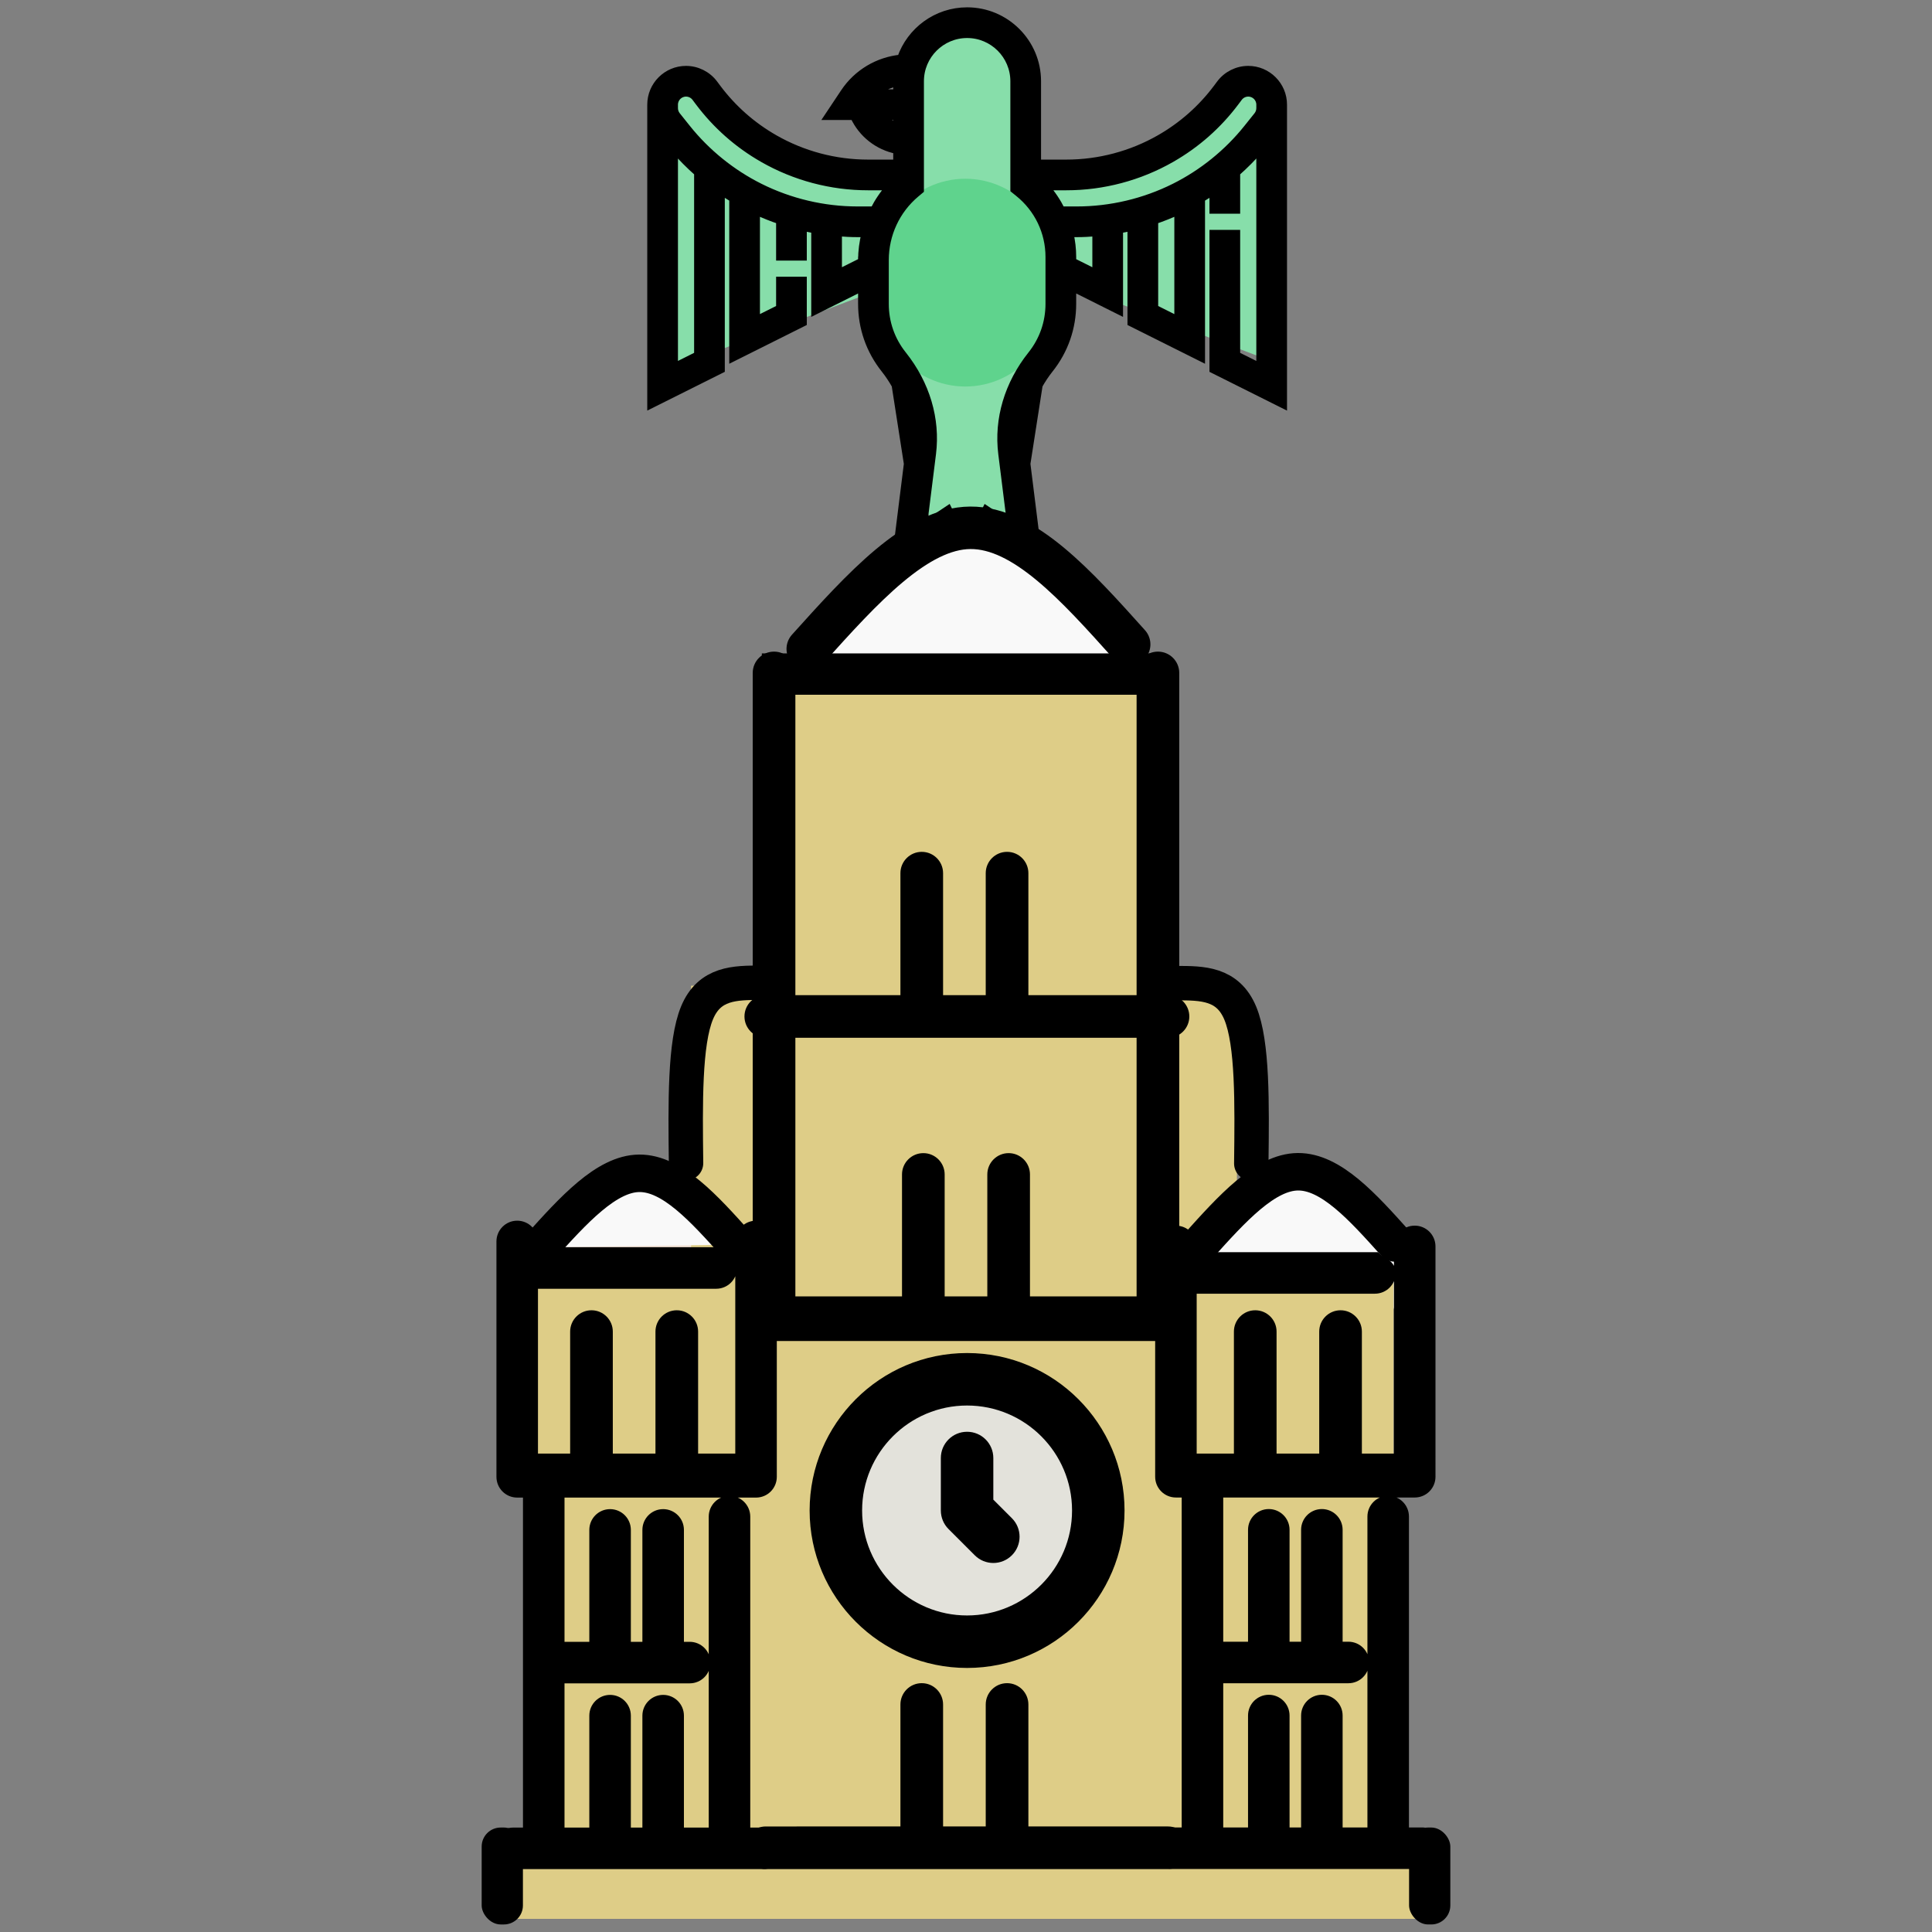 <?xml version="1.0" encoding="UTF-8" standalone="no"?>
<!-- Generator: Adobe Illustrator 19.0.0, SVG Export Plug-In . SVG Version: 6.00 Build 0)  -->

<svg
   xmlns:dc="http://purl.org/dc/elements/1.1/"
   xmlns:cc="http://creativecommons.org/ns#"
   xmlns:rdf="http://www.w3.org/1999/02/22-rdf-syntax-ns#"
   xmlns:svg="http://www.w3.org/2000/svg"
   xmlns="http://www.w3.org/2000/svg"
   xmlns:sodipodi="http://sodipodi.sourceforge.net/DTD/sodipodi-0.dtd"
   xmlns:inkscape="http://www.inkscape.org/namespaces/inkscape"
   version="1.1"
   id="Layer_1"
   x="0px"
   y="0px"
   viewBox="0 0 512 512"
   style="enable-background:new 0 0 512 512;"
   xml:space="preserve"
   sodipodi:docname="liverpool_liver.svg"
   inkscape:version="0.92.4 (5da689c313, 2019-01-14)"><rect x="0" y="0" width="512" height="512" fill="#808080" stroke="none"/><defs
   id="defs47"><inkscape:path-effect
     effect="bspline"
     id="path-effect1099"
     is_visible="true"
     weight="33.333"
     steps="2"
     helper_size="0"
     apply_no_weight="true"
     apply_with_weight="true"
     only_selected="false" /><inkscape:path-effect
     effect="bspline"
     id="path-effect983"
     is_visible="true"
     weight="33.333"
     steps="2"
     helper_size="0"
     apply_no_weight="true"
     apply_with_weight="true"
     only_selected="false" /><inkscape:path-effect
     effect="bspline"
     id="path-effect979"
     is_visible="true"
     weight="33.333"
     steps="2"
     helper_size="0"
     apply_no_weight="true"
     apply_with_weight="true"
     only_selected="false" /><inkscape:path-effect
     effect="simplify"
     id="path-effect977"
     is_visible="true"
     steps="1"
     threshold="0.039"
     smooth_angles="360"
     helper_size="0"
     simplify_individual_paths="false"
     simplify_just_coalesce="false"
     simplifyindividualpaths="false"
     simplifyJustCoalesce="false" /><inkscape:path-effect
     effect="bspline"
     id="path-effect973"
     is_visible="true"
     weight="33.333"
     steps="2"
     helper_size="0"
     apply_no_weight="true"
     apply_with_weight="true"
     only_selected="false" /><inkscape:path-effect
     effect="simplify"
     id="path-effect971"
     is_visible="true"
     steps="1"
     threshold="0.039"
     smooth_angles="360"
     helper_size="0"
     simplify_individual_paths="false"
     simplify_just_coalesce="false"
     simplifyindividualpaths="false"
     simplifyJustCoalesce="false" /><inkscape:path-effect
     effect="bspline"
     id="path-effect860"
     is_visible="true"
     weight="33.333"
     steps="2"
     helper_size="0"
     apply_no_weight="true"
     apply_with_weight="true"
     only_selected="false" /><inkscape:path-effect
     effect="bspline"
     id="path-effect860-5"
     is_visible="true"
     weight="33.333"
     steps="2"
     helper_size="0"
     apply_no_weight="true"
     apply_with_weight="true"
     only_selected="false" /><inkscape:path-effect
     effect="bspline"
     id="path-effect860-9"
     is_visible="true"
     weight="33.333"
     steps="2"
     helper_size="0"
     apply_no_weight="true"
     apply_with_weight="true"
     only_selected="false" /><inkscape:path-effect
     effect="bspline"
     id="path-effect1099-6"
     is_visible="true"
     weight="33.333"
     steps="2"
     helper_size="0"
     apply_no_weight="true"
     apply_with_weight="true"
     only_selected="false" /></defs><sodipodi:namedview
   pagecolor="#ffffff"
   bordercolor="#666666"
   borderopacity="1"
   objecttolerance="10"
   gridtolerance="10"
   guidetolerance="10"
   inkscape:pageopacity="0"
   inkscape:pageshadow="2"
   inkscape:window-width="1920"
   inkscape:window-height="986"
   id="namedview45"
   showgrid="false"
   inkscape:zoom="2.6074562"
   inkscape:cx="280.76931"
   inkscape:cy="422.58555"
   inkscape:window-x="-11"
   inkscape:window-y="-11"
   inkscape:window-maximized="1"
   inkscape:current-layer="g8" />
<g
   id="g12">
	<g
   id="g10">
		<g
   id="g8">
			<rect
   style="fill:#decd87;fill-opacity:1;fill-rule:evenodd;stroke-width:1.031"
   id="rect872"
   width="244.285"
   height="18.308"
   x="134.269"
   y="490.21" /><path
   style="fill:#87deaa;fill-opacity:1;stroke:none;stroke-width:0.449"
   d="m 178.656,69.949 c -0.101,-15.007 -0.136,-27.347 -0.077,-27.422 0.059,-0.076 15.589,2.052 34.512,4.727 18.923,2.676 34.568,4.865 34.768,4.865 0.2,0 0.3,4.27 0.223,9.488 l -0.14,9.488 -20.105,7.605 c -11.058,4.183 -26.606,10.064 -34.552,13.069 l -14.446,5.464 z"
   id="path983"
   inkscape:connector-curvature="0" /><path
   style="fill:#87deaa;fill-opacity:1;stroke:none;stroke-width:0.339"
   d="m 179.089,48.667 c -0.062,14.004 -0.083,25.519 -0.047,25.59 0.036,0.07 9.503,-1.915 21.039,-4.412 11.535,-2.497 21.073,-4.54 21.195,-4.54 0.122,0 0.183,-3.984 0.136,-8.854 l -0.085,-8.854 -12.256,-7.097 C 202.33,36.596 192.852,31.108 188.008,28.304 l -8.807,-5.099 z"
   id="path983-5"
   inkscape:connector-curvature="0" /><path
   style="fill:#87deaa;fill-opacity:1;stroke:none;stroke-width:0.449"
   d="m 336.092,68.02 c 0.101,-15.007 0.136,-27.347 0.077,-27.422 -0.059,-0.076 -15.589,2.052 -34.512,4.727 -18.923,2.676 -34.568,4.865 -34.768,4.865 -0.2,0 -0.3,4.27 -0.223,9.488 l 0.14,9.488 20.105,7.605 c 11.058,4.183 26.606,10.064 34.552,13.069 l 14.446,5.464 z"
   id="path983-0"
   inkscape:connector-curvature="0" /><path
   style="fill:#87deaa;fill-opacity:1;stroke:none;stroke-width:0.339"
   d="m 335.66,46.738 c 0.062,14.004 0.083,25.519 0.047,25.59 -0.036,0.07 -9.503,-1.915 -21.039,-4.412 -11.535,-2.497 -21.073,-4.54 -21.195,-4.54 -0.122,0 -0.183,-3.984 -0.136,-8.854 l 0.085,-8.854 12.256,-7.097 c 6.741,-3.903 16.219,-9.391 21.063,-12.196 l 8.807,-5.099 z"
   id="path983-5-2"
   inkscape:connector-curvature="0" /><ellipse
   style="fill:#87deaa;fill-opacity:1;fill-rule:nonzero;stroke:none;stroke-width:1.413;stroke-linecap:butt;stroke-linejoin:round;stroke-miterlimit:4;stroke-dasharray:none;stroke-opacity:1;paint-order:normal"
   id="path964"
   cx="256.224"
   cy="75.854"
   rx="20.679"
   ry="69.421" /><ellipse
   style="fill:#5fd38d;fill-opacity:1;fill-rule:nonzero;stroke:none;stroke-width:0.977;stroke-linecap:butt;stroke-linejoin:round;stroke-miterlimit:4;stroke-dasharray:none;stroke-opacity:1;paint-order:normal"
   id="path964-6"
   cx="255.823"
   cy="74.899"
   rx="24.925"
   ry="27.531" /><g
   transform="matrix(0.388,0,0,0.388,552.406,159.231)"
   id="g8-7"><path
     d="m -931.153,-279.893 c 2.624,1.8 5.28,3.504 8,5.144 v 108.792 l 48,-24 v -28.944 h -16 v 19.056 l -16,8 v -74.28 c 5.216,2.4 10.552,4.536 16,6.376 v 24.848 h 16 v -20.264 c 2.656,0.608 5.32,1.168 8,1.648 v 55.56 l 32,-16 v 11.056 c 0,16.44 5.408,31.912 15.64,44.76 2.768,3.48 5.144,7.12 7.264,10.84 l 8.368,53.712 -9.376,75.04 31,-20.672 19.104,38.208 19.104,-38.208 31,20.672 -9.376,-75.04 8.368,-53.712 c 2.12,-3.728 4.496,-7.368 7.264,-10.84 10.232,-12.848 15.64,-28.32 15.64,-44.76 v -11.056 l 32,16 v -55.56 c 2.68,-0.48 5.344,-1.04 8,-1.648 v 65.208 l 48,24 v -108.792 c 2.72,-1.64 5.376,-3.352 8,-5.144 v 12.992 h 16 v -25.52 c 5.704,-5.032 11.056,-10.416 16,-16.176 v 148.744 l -16,-8 v -83.048 h -16 v 92.944 l 48,24 v -202.552 -2.392 c 0,-13.232 -10.768,-24 -24,-24 -7.52,0 -14.696,3.584 -19.192,9.6 l -2.248,3 c -10.6,14.128 -23.736,25.72 -39.048,34.472 -19.376,11.08 -41.424,16.928 -63.76,16.928 h -19.752 v -56 c 0,-26.472 -21.528,-48 -48,-48 -20.976,0 -38.808,13.544 -45.32,32.328 -15.632,1.576 -29.816,9.96 -38.648,23.2 l -10.976,16.472 h 17.568 c 5.56,12.056 16.488,20.592 29.376,23.136 v 8.864 h -19.752 c -22.336,0 -44.384,-5.848 -63.76,-16.928 -15.312,-8.752 -28.448,-20.344 -39.048,-34.472 l -2.248,-3 c -4.496,-6.016 -11.68,-9.6 -19.192,-9.6 -13.232,0 -24,10.768 -24,24 v 2.392 202.552 l 48,-24 z m 96,47.184 v 0.856 l -16,8.008 v -27.648 c 4.352,0.352 8.704,0.592 13.072,0.592 h 5.232 c -1.464,5.896 -2.304,11.976 -2.304,18.192 z m 29.4,100.048 c 2.144,6.672 3.272,13.52 3.408,20.408 z m 81.8,20.408 c 0.136,-6.88 1.264,-13.736 3.408,-20.408 z m 48.8,-111.592 -16,-8 v -3.056 c 0,-5.456 -0.648,-10.808 -1.832,-16 h 4.76 c 4.36,0 8.72,-0.24 13.072,-0.592 z m 56,32 -16,-8 v -59.904 c 5.448,-1.848 10.784,-3.976 16,-6.376 z m -76.248,-91.056 c 25.112,0 49.904,-6.584 71.696,-19.04 17.216,-9.832 31.992,-22.872 43.904,-38.768 l 2.248,-3 c 1.504,-2 3.888,-3.192 6.4,-3.192 4.416,0 8,3.584 8,8 v 2.392 c 0,1.816 -0.624,3.576 -1.76,5 l -6.944,8.68 c -13.376,16.728 -30.568,30.624 -49.72,40.192 -20.576,10.296 -43.624,15.736 -66.648,15.736 h -10.528 c -2.864,-5.752 -6.44,-11.152 -10.8,-16 z m -115.752,-71.016 v 7.016 h -14.936 c 4.352,-3.464 9.472,-5.8 14.936,-7.016 z m -10.384,23.016 h 10.384 v 6.696 c -3.984,-1.328 -7.528,-3.656 -10.384,-6.696 z m 23.52,52.76 2.864,-2.4 v -74.36 c 0,-17.648 14.352,-32 32,-32 17.648,0 32,14.352 32,32 v 73.936 l 2.992,2.4 c 13.352,10.728 21.008,26.64 21.008,43.664 v 32 c 0,12.784 -4.2,24.808 -12.16,34.792 -15.912,19.968 -23.056,44 -20.096,67.672 l 6.152,49.192 -17,-11.328 -12.896,25.784 -12.896,-25.792 -17,11.328 6.152,-49.192 c 2.96,-23.672 -4.184,-47.704 -20.096,-67.672 -7.96,-9.976 -12.16,-22 -12.16,-34.784 v -29.808 c 0,-17.632 7.704,-34.192 21.136,-45.432 z m -149.136,110.288 -16,8.008 v -148.744 c 4.944,5.752 10.296,11.136 16,16.168 z m -7.296,-154.968 -6.952,-8.696 c -1.128,-1.416 -1.752,-3.184 -1.752,-4.992 v -2.392 c 0,-4.416 3.584,-8 8,-8 2.504,0 4.896,1.192 6.4,3.192 l 2.248,3 c 11.912,15.888 26.688,28.928 43.904,38.768 21.792,12.456 46.576,19.04 71.696,19.04 h 14.904 c -4.352,4.856 -7.968,10.248 -10.888,16 h -11.192 c -23.024,0 -46.072,-5.44 -66.648,-15.736 -19.152,-9.568 -36.344,-23.464 -49.72,-40.184 z"
     id="path6-7"
     inkscape:connector-curvature="0"
     sodipodi:nodetypes="ccccccccccccccccscccccccccccscccccccccccccccccccsscccscssccccccscccssccccscccscsccccccccscscccccccscccssscccsccsccccccccccsssccsscccccccccssccccccccssscccsccscc"
     style="stroke:#000000;stroke-width:4.965;stroke-miterlimit:4;stroke-dasharray:none;stroke-opacity:1" /></g><ellipse
   style="fill:#f4e3d7;fill-opacity:1;fill-rule:nonzero;stroke:none;stroke-width:1.174;stroke-linecap:butt;stroke-linejoin:round;stroke-miterlimit:4;stroke-dasharray:none;stroke-opacity:1;paint-order:normal"
   id="path864-2-7"
   cx="169.202"
   cy="337.103"
   rx="27.041"
   ry="26.91" /><rect
   style="fill:#decd87;fill-rule:evenodd;stroke-width:1.195"
   id="rect862-1-3"
   width="144.653"
   height="85.643"
   x="183.139"
   y="261.219" /><ellipse
   style="fill:#f9f9f9;fill-opacity:1;fill-rule:nonzero;stroke:none;stroke-width:1.174;stroke-linecap:butt;stroke-linejoin:round;stroke-miterlimit:4;stroke-dasharray:none;stroke-opacity:1;paint-order:normal"
   id="path864-2"
   cx="344.013"
   cy="337.364"
   rx="27.041"
   ry="26.91" /><ellipse
   style="fill:#f9f9f9;fill-opacity:1;fill-rule:nonzero;stroke:none;stroke-width:1.663;stroke-linecap:butt;stroke-linejoin:round;stroke-miterlimit:4;stroke-dasharray:none;stroke-opacity:1;paint-order:normal"
   id="path864-2-7-3"
   cx="256.51"
   cy="177.306"
   rx="43.327"
   ry="33.699" /><rect
   style="fill:#decd87;fill-rule:evenodd;stroke-width:1.027"
   id="rect862-1"
   width="104.443"
   height="87.732"
   x="204.19"
   y="178.873" /><rect
   style="fill:#decd87;fill-rule:evenodd;stroke-width:1.97"
   id="rect862"
   width="228.729"
   height="147.264"
   x="140.579"
   y="337.456" /><circle
   style="fill:#e3e2db;fill-opacity:1;fill-rule:nonzero;stroke:none;stroke-width:1.466;stroke-linecap:butt;stroke-linejoin:round;stroke-miterlimit:4;stroke-dasharray:none;stroke-opacity:1;paint-order:normal"
   id="path864"
   cx="256.167"
   cy="401.058"
   r="33.699" /><path
   d="m 309.534,484.03 h -8.743 -11.303 -16.955 v -32.321 c 0,-3.119 -2.526,-5.652 -5.651,-5.652 -3.125,0 -5.652,2.532 -5.652,5.652 v 32.321 h -11.304 v -32.321 c 0,-3.119 -2.526,-5.652 -5.652,-5.652 -3.125,0 -5.652,2.532 -5.652,5.652 v 32.321 h -16.955 l -11.304,6.7e-4 h -7.419 c -3.125,0 -5.652,2.532 -5.652,5.651 0,3.119 2.526,5.652 5.652,5.652 h 106.588 c 3.125,0 5.652,-2.532 5.652,-5.652 0,-3.119 -2.525,-5.652 -5.651,-5.652 z"
   id="path2"
   inkscape:connector-curvature="0"
   sodipodi:nodetypes="scccsssccssscccssssss"
   style="stroke-width:0.662" />
			
			<g
   id="g909"
   transform="matrix(0.815,0,0,0.815,-138.892,167.728)"><path
     inkscape:connector-curvature="0"
     id="path4"
     d="m 476.348,268.294 v 17.067 c 0,2.261 0.896,4.437 2.5,6.033 l 8.533,8.533 c 1.664,1.664 3.849,2.5 6.033,2.5 2.185,0 4.369,-0.836 6.033,-2.5 3.337,-3.337 3.337,-8.73 0,-12.066 l -6.033,-6.033 v -13.534 c 0,-4.71 -3.814,-8.533 -8.533,-8.533 -4.719,0 -8.533,3.822 -8.533,8.533 z" /><path
     inkscape:connector-curvature="0"
     id="path6"
     d="m 433.681,285.36 c 0,28.237 22.963,51.2 51.2,51.2 28.237,0 51.2,-22.963 51.2,-51.2 0,-28.237 -22.963,-51.2 -51.2,-51.2 -28.237,0 -51.2,22.964 -51.2,51.2 z m 85.333,0 c 0,18.825 -15.309,34.133 -34.133,34.133 -18.825,0 -34.133,-15.309 -34.133,-34.133 0,-18.824 15.308,-34.133 34.133,-34.133 18.825,0 34.133,15.309 34.133,34.133 z" /></g>
		<path
   style="fill:#f9f9f9;stroke:#000000;stroke-width:14.698;stroke-linecap:round;stroke-linejoin:round;stroke-miterlimit:4;stroke-dasharray:none;stroke-opacity:1"
   d="m 10.847,286.373 c 13.018,-14.464 26.035,-28.928 38.951,-29.019 12.916,-0.091 25.411,13.832 38.066,27.934"
   id="path858"
   inkscape:connector-curvature="0"
   inkscape:path-effect="#path-effect860"
   inkscape:original-d="M 10.847458,286.37288 C 23.865407,271.9086 36.882356,257.44533 49.898305,242.98305 62.91531,257.08272 75.21004,271.18544 87.864407,285.28814"
   transform="matrix(0.676,0,0,0.676,135.76,136.966)" /><path
   d="M 202.279,486.314 H 196.84 v -84.391 c 0,-1.941 -1.572,-3.516 -3.516,-3.516 -1.945,0 -3.516,1.575 -3.516,3.516 v 84.391 h -10.549 v -31.647 c 0,-1.941 -1.572,-3.516 -3.516,-3.516 -1.945,0 -3.516,1.575 -3.516,3.516 v 31.647 h -7.033 v -31.647 c 0,-1.941 -1.572,-3.516 -3.516,-3.516 -1.945,0 -3.516,1.575 -3.516,3.516 v 31.647 h -10.549 v -42.196 h 35.163 c 1.945,0 3.516,-1.575 3.516,-3.516 0,-1.941 -1.572,-3.516 -3.516,-3.516 h -3.517 v -31.647 c 0,-1.941 -1.572,-3.516 -3.516,-3.516 -1.945,0 -3.516,1.575 -3.516,3.516 v 31.647 h -7.033 v -31.647 c 0,-1.941 -1.572,-3.516 -3.516,-3.516 -1.945,0 -3.516,1.575 -3.516,3.516 v 31.647 h -10.549 v -42.196 h 52.745 c 1.945,0 3.516,-1.575 3.516,-3.516 v -62.378 c 0,-1.941 -1.572,-3.516 -3.516,-3.516 -1.945,0 -3.516,1.575 -3.516,3.516 v 58.862 h -56.262 v -48.313 h 49.228 c 1.945,0 3.516,-1.575 3.516,-3.516 0,-1.941 -2.132,-2.151 -3.516,-3.516 h -1.343 l -39.509,-4.2e-4 h -8.376 v -3.516 c 0,-1.941 -1.572,-3.516 -3.516,-3.516 -1.945,0 -3.516,1.575 -3.516,3.516 v 62.378 c 0,1.941 1.572,3.516 3.516,3.516 h 3.516 v 91.424 h -4.616 c -1.945,0 -3.516,1.575 -3.516,3.516 0,1.941 1.572,3.516 3.516,3.516 h 66.315 c 1.945,0 3.516,-1.575 3.516,-3.516 0,-1.941 -1.571,-3.517 -3.516,-3.517 z M 180.602,332.512 h -23.784 z"
   id="path2-4"
   inkscape:connector-curvature="0"
   sodipodi:nodetypes="scsssccsssccssscccssscsssccssscccssssscccssscccsssssccssssssccc"
   style="stroke:#000000;stroke-width:3.974;stroke-miterlimit:4;stroke-dasharray:none;stroke-opacity:1" /><g
   id="g913-1"
   transform="matrix(0.412,0,0,0.412,238.213,254.642)"
   style="stroke:#000000;stroke-width:9.644;stroke-miterlimit:4;stroke-dasharray:none;stroke-opacity:1"><path
     transform="matrix(1.64,0,0,1.64,175.039,-286.419)"
     inkscape:original-d="M 10.847458,286.37288 C 23.865407,271.9086 36.882356,257.44533 49.898305,242.98305 62.91531,257.08272 75.21004,271.18544 87.864407,285.28814"
     inkscape:path-effect="#path-effect860-5"
     inkscape:connector-curvature="0"
     id="path858-7"
     d="m 10.847,286.373 c 13.018,-14.464 26.035,-28.928 38.951,-29.019 12.916,-0.091 25.411,13.832 38.066,27.934"
     style="fill:none;stroke:#000000;stroke-width:14.698;stroke-linecap:round;stroke-linejoin:round;stroke-miterlimit:4;stroke-dasharray:none;stroke-opacity:1" /><path
     sodipodi:nodetypes="scsssccsssccssscccssscsssccssscccssssscccssscccsssssccssssssccc"
     inkscape:connector-curvature="0"
     id="path2-4-4"
     d="m 336.467,562.221 h -13.2 v -204.8 c 0,-4.71 -3.814,-8.533 -8.533,-8.533 -4.719,0 -8.533,3.823 -8.533,8.533 v 204.8 h -25.6 v -76.8 c 0,-4.71 -3.814,-8.533 -8.533,-8.533 -4.719,0 -8.533,3.823 -8.533,8.533 v 76.8 h -17.067 v -76.8 c 0,-4.71 -3.814,-8.533 -8.533,-8.533 -4.719,0 -8.533,3.823 -8.533,8.533 v 76.8 h -25.6 v -102.4 h 85.333 c 4.719,0 8.533,-3.823 8.533,-8.533 0,-4.71 -3.814,-8.533 -8.533,-8.533 h -8.535 v -76.8 c 0,-4.71 -3.814,-8.533 -8.533,-8.533 -4.719,0 -8.533,3.823 -8.533,8.533 v 76.8 h -17.067 v -76.8 c 0,-4.71 -3.814,-8.533 -8.533,-8.533 -4.719,0 -8.533,3.823 -8.533,8.533 v 76.8 h -25.6 v -102.4 h 128 c 4.719,0 8.533,-3.823 8.533,-8.533 V 183.657 c 0,-4.71 -3.814,-8.533 -8.533,-8.533 -4.719,0 -8.533,3.823 -8.533,8.533 V 323.288 H 186.733 V 209.257 h 119.467 c 4.719,0 8.533,-3.823 8.533,-8.533 0,-4.71 -5.173,-5.22 -8.533,-8.533 h -3.26 l -95.88,-0.001 h -20.326 v -8.533 c 0,-4.71 -3.814,-8.533 -8.533,-8.533 -4.719,0 -8.533,3.823 -8.533,8.533 v 148.165 c 0,4.71 3.814,8.533 8.533,8.533 h 8.533 v 221.867 h -11.201 c -4.719,0 -8.533,3.823 -8.533,8.533 0,4.71 3.814,8.533 8.533,8.533 h 160.933 c 4.719,0 8.533,-3.823 8.533,-8.533 0,-4.71 -3.813,-8.534 -8.532,-8.534 z m -52.607,-370.031 h -57.72 z"
     style="stroke:#000000;stroke-width:9.644;stroke-miterlimit:4;stroke-dasharray:none;stroke-opacity:1" /></g><path
   d="m 222.087,355.384 h 84.776 c 3.125,0 5.651,-2.532 5.651,-5.652 V 178.337 c 0,-3.119 -2.526,-5.651 -5.651,-5.651 -3.125,0 -5.652,2.532 -5.652,5.651 v 165.743 h -90.429 l 6.6e-4,-165.743 c 2e-5,-3.119 -2.526,-5.651 -5.652,-5.651 -3.125,0 -5.652,2.532 -5.652,5.651 v 171.395 c 0,3.119 2.526,5.652 5.652,5.652 h 5.652 z"
   id="path2-3"
   inkscape:connector-curvature="0"
   sodipodi:nodetypes="csssssccssssscc"
   style="stroke-width:0.662" /><path
   style="fill:none;stroke:#000000;stroke-width:10.179;stroke-linecap:round;stroke-linejoin:round;stroke-miterlimit:4;stroke-dasharray:none;stroke-opacity:1"
   d="m 10.847,286.373 c 13.018,-14.464 26.035,-28.928 38.951,-29.019 12.916,-0.091 25.411,13.832 38.066,27.934"
   id="path858-5"
   inkscape:connector-curvature="0"
   inkscape:path-effect="#path-effect860-9"
   inkscape:original-d="M 10.847458,286.37288 C 23.865407,271.9086 36.882356,257.44533 49.898305,242.98305 62.91531,257.08272 75.21004,271.18544 87.864407,285.28814"
   transform="matrix(1.106,0,0,1.106,202.065,-144.76)" /><rect
   style="fill:#000000;fill-rule:evenodd;stroke-width:0.683"
   id="rect1005"
   width="105.935"
   height="10.956"
   x="201.894"
   y="173.159" /><path
   d="m 196.84,385.209 h -8.742 -6.005 2.914 v -32.321 c 0,-3.119 -2.526,-5.652 -5.651,-5.652 -3.125,0 -5.651,2.532 -5.651,5.652 v 32.321 h -11.304 v -32.321 c 0,-3.119 -2.526,-5.652 -5.652,-5.652 -3.125,0 -5.652,2.532 -5.652,5.652 v 32.321 h 1.59 l -6.006,6.6e-4 h -7.419 c -3.125,0 -5.652,2.532 -5.652,5.652 0,3.119 2.526,5.652 5.652,5.652 h 57.577 c 3.125,0 5.652,-2.532 5.652,-5.652 0,-3.119 -2.525,-5.652 -5.651,-5.652 z"
   id="path2-37"
   inkscape:connector-curvature="0"
   sodipodi:nodetypes="scccsssccssscccssssss"
   style="stroke-width:0.662" /><path
   d="m 372.746,385.209 h -8.743 -6.005 2.914 v -32.321 c 0,-3.119 -2.526,-5.652 -5.652,-5.652 -3.125,0 -5.652,2.532 -5.652,5.652 v 32.321 h -11.304 v -32.321 c 0,-3.119 -2.526,-5.652 -5.652,-5.652 -3.125,0 -5.652,2.532 -5.652,5.652 v 32.321 h 1.59 l -6.006,6.6e-4 h -7.419 c -3.125,0 -5.652,2.532 -5.652,5.652 0,3.119 2.526,5.652 5.652,5.652 h 57.577 c 3.125,0 5.652,-2.532 5.652,-5.652 0,-3.119 -2.525,-5.652 -5.651,-5.652 z"
   id="path2-37-3"
   inkscape:connector-curvature="0"
   sodipodi:nodetypes="scccsssccssscccssssss"
   style="stroke-width:0.662" /><path
   d="m 309.953,343.564 h -8.742 -11.303 -16.955 v -32.321 c 0,-3.119 -2.526,-5.651 -5.651,-5.651 -3.125,0 -5.652,2.532 -5.652,5.651 v 32.321 H 250.346 v -32.321 c 0,-3.119 -2.526,-5.651 -5.652,-5.651 -3.125,0 -5.652,2.532 -5.652,5.651 v 32.321 h -16.955 l -11.304,6.6e-4 h -7.419 c -3.125,0 -5.652,2.532 -5.652,5.651 0,3.119 2.526,5.651 5.652,5.651 h 106.588 c 3.125,0 5.652,-2.532 5.652,-5.651 0,-3.119 -2.525,-5.652 -5.651,-5.652 z"
   id="path2-7"
   inkscape:connector-curvature="0"
   sodipodi:nodetypes="scccsssccssscccssssss"
   style="stroke-width:0.662" /><path
   d="m 309.532,263.722 h -8.742 -11.303 -16.955 V 231.401 c 0,-3.119 -2.526,-5.652 -5.652,-5.652 -3.125,0 -5.652,2.532 -5.652,5.652 v 32.321 H 249.925 V 231.401 c 0,-3.119 -2.526,-5.652 -5.652,-5.652 -3.125,0 -5.652,2.532 -5.652,5.652 v 32.321 h -16.955 l -11.304,6.6e-4 h -7.419 c -3.125,0 -5.651,2.532 -5.651,5.652 0,3.119 2.526,5.651 5.651,5.651 h 106.588 c 3.125,0 5.652,-2.532 5.652,-5.651 0,-3.119 -2.525,-5.652 -5.651,-5.652 z"
   id="path2-7-8"
   inkscape:connector-curvature="0"
   sodipodi:nodetypes="scccsssccssscccssssss"
   style="stroke-width:0.662" /><path
   style="fill:none;stroke:#000000;stroke-width:12;stroke-linecap:round;stroke-linejoin:miter;stroke-miterlimit:4;stroke-dasharray:none;stroke-opacity:1"
   d="m 72.101,269.618 c -0.256,-20.967 -0.511,-41.932 3.835,-52.414 4.347,-10.482 13.296,-10.482 22.244,-10.482"
   id="path1097"
   inkscape:connector-curvature="0"
   inkscape:path-effect="#path-effect1099"
   inkscape:original-d="m 72.100922,269.61818 c -0.254677,-20.96652 -0.510354,-41.93204 -0.767031,-62.89655 8.949275,-0.25667 17.898392,-0.001 26.846088,0"
   transform="matrix(0.76,0,0,0.76,127.013,103.334)" /><path
   style="fill:none;stroke:#000000;stroke-width:12;stroke-linecap:round;stroke-linejoin:miter;stroke-miterlimit:4;stroke-dasharray:none;stroke-opacity:1"
   d="m 72.101,269.618 c -0.256,-20.967 -0.511,-41.932 3.835,-52.414 4.347,-10.482 13.296,-10.482 22.244,-10.482"
   id="path1097-6"
   inkscape:connector-curvature="0"
   inkscape:path-effect="#path-effect1099-6"
   inkscape:original-d="m 72.100922,269.61818 c -0.254677,-20.96652 -0.510354,-41.93204 -0.767031,-62.89655 8.949275,-0.25667 17.898392,-0.001 26.846088,0"
   transform="matrix(-0.76,0,0,0.76,386.4,103.434)" /><rect
   style="fill:#000000;fill-opacity:1;fill-rule:evenodd;stroke-width:1.008"
   id="rect874"
   width="10.93"
   height="25.685"
   x="127.649"
   y="484.315"
   rx="5.038"
   ry="5.038" /><rect
   style="fill:#000000;fill-opacity:1;fill-rule:evenodd;stroke-width:1.008"
   id="rect874-9"
   width="10.93"
   height="25.685"
   x="373.421"
   y="484.314"
   rx="5.038"
   ry="5.038" /></g>
	</g>
</g>
<g
   id="g14">
</g>
<g
   id="g16">
</g>
<g
   id="g18">
</g>
<g
   id="g20">
</g>
<g
   id="g22">
</g>
<g
   id="g24">
</g>
<g
   id="g26">
</g>
<g
   id="g28">
</g>
<g
   id="g30">
</g>
<g
   id="g32">
</g>
<g
   id="g34">
</g>
<g
   id="g36">
</g>
<g
   id="g38">
</g>
<g
   id="g40">
</g>
<g
   id="g42">
</g>
</svg>